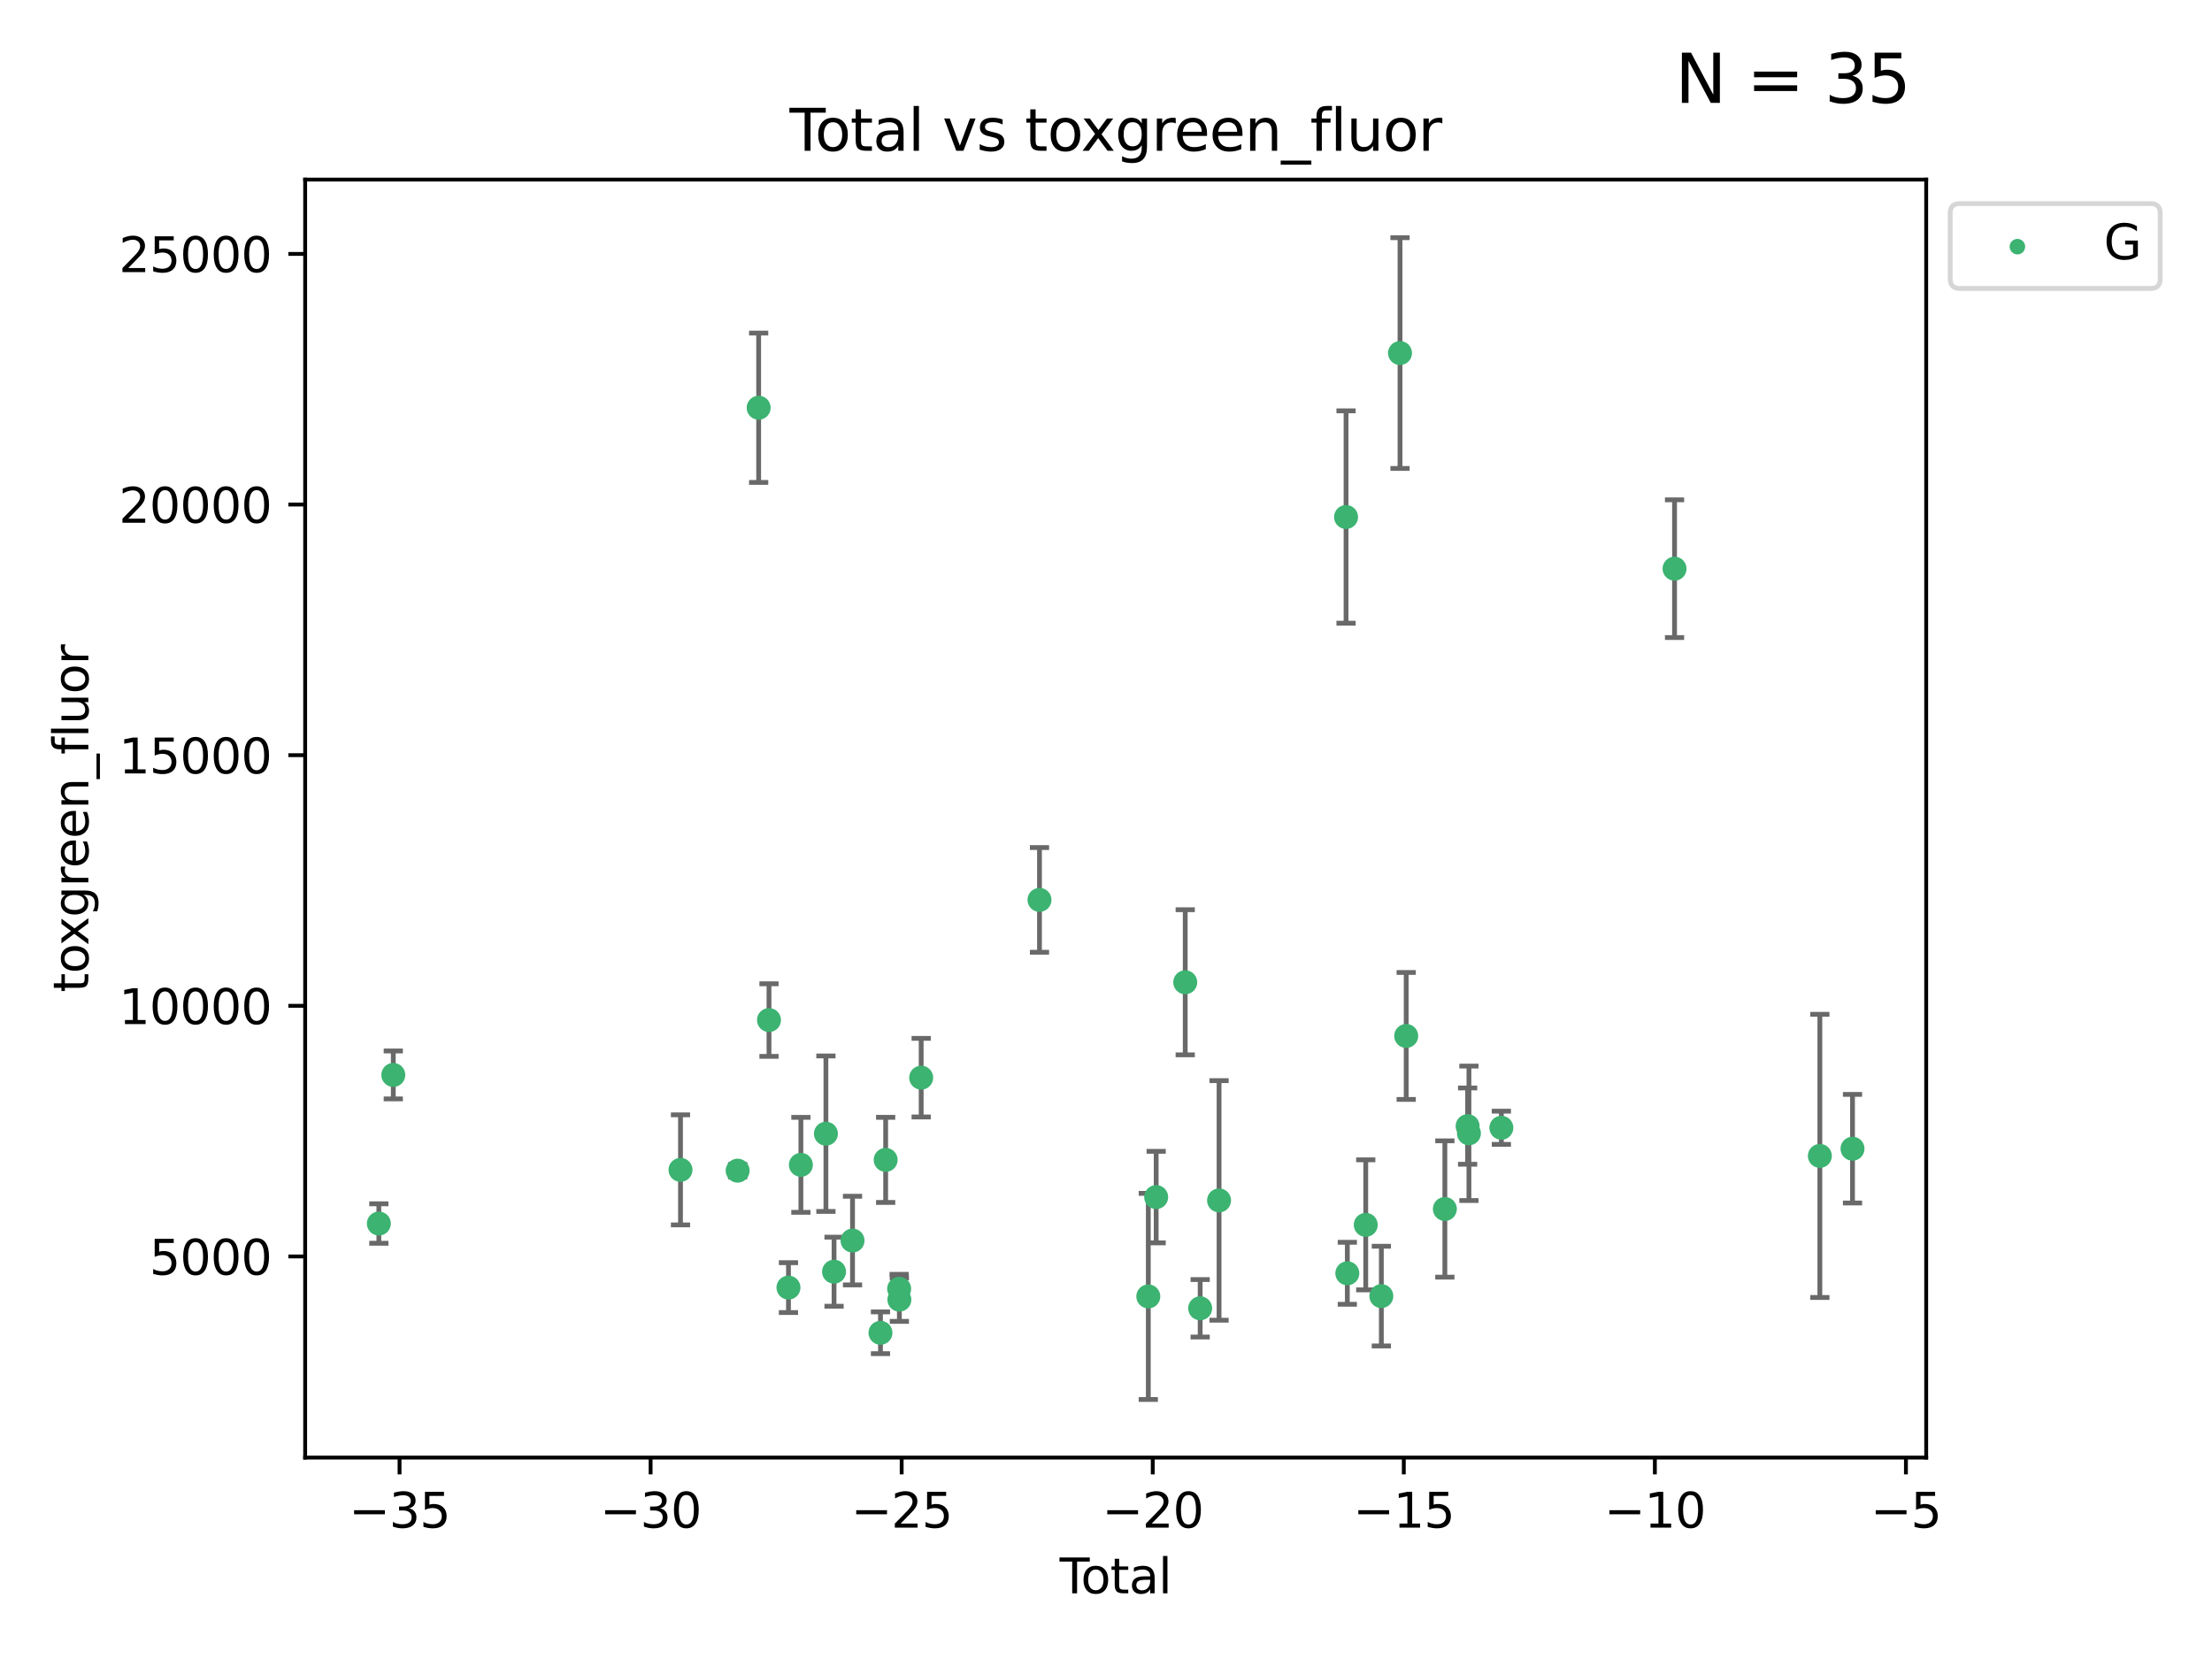 <?xml version="1.0" encoding="utf-8" standalone="no"?>
<!DOCTYPE svg PUBLIC "-//W3C//DTD SVG 1.1//EN"
  "http://www.w3.org/Graphics/SVG/1.1/DTD/svg11.dtd">
<svg xmlns:xlink="http://www.w3.org/1999/xlink" width="460.8pt" height="345.6pt" viewBox="0 0 460.8 345.6" xmlns="http://www.w3.org/2000/svg" version="1.1">
 <defs>
  <style type="text/css">*{stroke-linejoin: round; stroke-linecap: butt}</style>
 </defs>
 <g id="figure_1">
  <g id="patch_1">
   <path d="M 0 345.6 
L 460.8 345.6 
L 460.8 0 
L 0 0 
z
" style="fill: #ffffff"/>
  </g>
  <g id="axes_1">
   <g id="patch_2">
    <path d="M 63.571 303.64 
L 401.26 303.64 
L 401.26 37.411 
L 63.571 37.411 
z
" style="fill: #ffffff"/>
   </g>
   <g id="PathCollection_1">
    <defs>
     <path id="ma14d457924" d="M 0 1.118 
C 0.297 1.118 0.581 1 0.791 0.791 
C 1 0.581 1.118 0.297 1.118 0 
C 1.118 -0.297 1 -0.581 0.791 -0.791 
C 0.581 -1 0.297 -1.118 0 -1.118 
C -0.297 -1.118 -0.581 -1 -0.791 -0.791 
C -1 -0.581 -1.118 -0.297 -1.118 0 
C -1.118 0.297 -1 0.581 -0.791 0.791 
C -0.581 1 -0.297 1.118 0 1.118 
z
" style="stroke: #3cb371"/>
    </defs>
    <g clip-path="url(#pfedffa622a)">
     <use xlink:href="#ma14d457924" x="78.921" y="254.885" style="fill: #3cb371; stroke: #3cb371"/>
     <use xlink:href="#ma14d457924" x="81.93" y="223.929" style="fill: #3cb371; stroke: #3cb371"/>
     <use xlink:href="#ma14d457924" x="141.76" y="243.702" style="fill: #3cb371; stroke: #3cb371"/>
     <use xlink:href="#ma14d457924" x="153.665" y="243.871" style="fill: #3cb371; stroke: #3cb371"/>
     <use xlink:href="#ma14d457924" x="158.042" y="84.942" style="fill: #3cb371; stroke: #3cb371"/>
     <use xlink:href="#ma14d457924" x="160.196" y="212.498" style="fill: #3cb371; stroke: #3cb371"/>
     <use xlink:href="#ma14d457924" x="164.252" y="268.231" style="fill: #3cb371; stroke: #3cb371"/>
     <use xlink:href="#ma14d457924" x="166.84" y="242.658" style="fill: #3cb371; stroke: #3cb371"/>
     <use xlink:href="#ma14d457924" x="172.053" y="236.169" style="fill: #3cb371; stroke: #3cb371"/>
     <use xlink:href="#ma14d457924" x="173.747" y="264.917" style="fill: #3cb371; stroke: #3cb371"/>
     <use xlink:href="#ma14d457924" x="177.596" y="258.435" style="fill: #3cb371; stroke: #3cb371"/>
     <use xlink:href="#ma14d457924" x="183.419" y="277.644" style="fill: #3cb371; stroke: #3cb371"/>
     <use xlink:href="#ma14d457924" x="184.499" y="241.626" style="fill: #3cb371; stroke: #3cb371"/>
     <use xlink:href="#ma14d457924" x="187.311" y="268.48" style="fill: #3cb371; stroke: #3cb371"/>
     <use xlink:href="#ma14d457924" x="187.355" y="270.741" style="fill: #3cb371; stroke: #3cb371"/>
     <use xlink:href="#ma14d457924" x="191.898" y="224.498" style="fill: #3cb371; stroke: #3cb371"/>
     <use xlink:href="#ma14d457924" x="216.545" y="187.463" style="fill: #3cb371; stroke: #3cb371"/>
     <use xlink:href="#ma14d457924" x="239.213" y="270.069" style="fill: #3cb371; stroke: #3cb371"/>
     <use xlink:href="#ma14d457924" x="240.851" y="249.377" style="fill: #3cb371; stroke: #3cb371"/>
     <use xlink:href="#ma14d457924" x="246.904" y="204.627" style="fill: #3cb371; stroke: #3cb371"/>
     <use xlink:href="#ma14d457924" x="250.017" y="272.543" style="fill: #3cb371; stroke: #3cb371"/>
     <use xlink:href="#ma14d457924" x="253.952" y="250.068" style="fill: #3cb371; stroke: #3cb371"/>
     <use xlink:href="#ma14d457924" x="280.407" y="107.704" style="fill: #3cb371; stroke: #3cb371"/>
     <use xlink:href="#ma14d457924" x="280.673" y="265.249" style="fill: #3cb371; stroke: #3cb371"/>
     <use xlink:href="#ma14d457924" x="284.511" y="255.16" style="fill: #3cb371; stroke: #3cb371"/>
     <use xlink:href="#ma14d457924" x="287.76" y="270.001" style="fill: #3cb371; stroke: #3cb371"/>
     <use xlink:href="#ma14d457924" x="291.648" y="73.547" style="fill: #3cb371; stroke: #3cb371"/>
     <use xlink:href="#ma14d457924" x="292.937" y="215.81" style="fill: #3cb371; stroke: #3cb371"/>
     <use xlink:href="#ma14d457924" x="300.991" y="251.853" style="fill: #3cb371; stroke: #3cb371"/>
     <use xlink:href="#ma14d457924" x="305.733" y="234.591" style="fill: #3cb371; stroke: #3cb371"/>
     <use xlink:href="#ma14d457924" x="306.006" y="236.09" style="fill: #3cb371; stroke: #3cb371"/>
     <use xlink:href="#ma14d457924" x="312.761" y="234.936" style="fill: #3cb371; stroke: #3cb371"/>
     <use xlink:href="#ma14d457924" x="348.839" y="118.468" style="fill: #3cb371; stroke: #3cb371"/>
     <use xlink:href="#ma14d457924" x="379.109" y="240.794" style="fill: #3cb371; stroke: #3cb371"/>
     <use xlink:href="#ma14d457924" x="385.911" y="239.297" style="fill: #3cb371; stroke: #3cb371"/>
    </g>
   </g>
   <g id="matplotlib.axis_1">
    <g id="xtick_1">
     <g id="line2d_1">
      <defs>
       <path id="ma625cfe894" d="M 0 0 
L 0 3.5 
" style="stroke: #000000; stroke-width: 0.8"/>
      </defs>
      <g>
       <use xlink:href="#ma625cfe894" x="83.232" y="303.64" style="stroke: #000000; stroke-width: 0.8"/>
      </g>
     </g>
     <g id="text_1">
      <!-- −35 -->
      <g transform="translate(72.68 318.238)scale(0.1 -0.1)">
       <defs>
        <path id="DejaVuSans-2212" d="M 678 2272 
L 4684 2272 
L 4684 1741 
L 678 1741 
L 678 2272 
z
" transform="scale(0.016)"/>
        <path id="DejaVuSans-33" d="M 2597 2516 
Q 3050 2419 3304 2112 
Q 3559 1806 3559 1356 
Q 3559 666 3084 287 
Q 2609 -91 1734 -91 
Q 1441 -91 1130 -33 
Q 819 25 488 141 
L 488 750 
Q 750 597 1062 519 
Q 1375 441 1716 441 
Q 2309 441 2620 675 
Q 2931 909 2931 1356 
Q 2931 1769 2642 2001 
Q 2353 2234 1838 2234 
L 1294 2234 
L 1294 2753 
L 1863 2753 
Q 2328 2753 2575 2939 
Q 2822 3125 2822 3475 
Q 2822 3834 2567 4026 
Q 2313 4219 1838 4219 
Q 1578 4219 1281 4162 
Q 984 4106 628 3988 
L 628 4550 
Q 988 4650 1302 4700 
Q 1616 4750 1894 4750 
Q 2613 4750 3031 4423 
Q 3450 4097 3450 3541 
Q 3450 3153 3228 2886 
Q 3006 2619 2597 2516 
z
" transform="scale(0.016)"/>
        <path id="DejaVuSans-35" d="M 691 4666 
L 3169 4666 
L 3169 4134 
L 1269 4134 
L 1269 2991 
Q 1406 3038 1543 3061 
Q 1681 3084 1819 3084 
Q 2600 3084 3056 2656 
Q 3513 2228 3513 1497 
Q 3513 744 3044 326 
Q 2575 -91 1722 -91 
Q 1428 -91 1123 -41 
Q 819 9 494 109 
L 494 744 
Q 775 591 1075 516 
Q 1375 441 1709 441 
Q 2250 441 2565 725 
Q 2881 1009 2881 1497 
Q 2881 1984 2565 2268 
Q 2250 2553 1709 2553 
Q 1456 2553 1204 2497 
Q 953 2441 691 2322 
L 691 4666 
z
" transform="scale(0.016)"/>
       </defs>
       <use xlink:href="#DejaVuSans-2212"/>
       <use xlink:href="#DejaVuSans-33" x="83.789"/>
       <use xlink:href="#DejaVuSans-35" x="147.412"/>
      </g>
     </g>
    </g>
    <g id="xtick_2">
     <g id="line2d_2">
      <g>
       <use xlink:href="#ma625cfe894" x="135.534" y="303.64" style="stroke: #000000; stroke-width: 0.8"/>
      </g>
     </g>
     <g id="text_2">
      <!-- −30 -->
      <g transform="translate(124.981 318.238)scale(0.1 -0.1)">
       <defs>
        <path id="DejaVuSans-30" d="M 2034 4250 
Q 1547 4250 1301 3770 
Q 1056 3291 1056 2328 
Q 1056 1369 1301 889 
Q 1547 409 2034 409 
Q 2525 409 2770 889 
Q 3016 1369 3016 2328 
Q 3016 3291 2770 3770 
Q 2525 4250 2034 4250 
z
M 2034 4750 
Q 2819 4750 3233 4129 
Q 3647 3509 3647 2328 
Q 3647 1150 3233 529 
Q 2819 -91 2034 -91 
Q 1250 -91 836 529 
Q 422 1150 422 2328 
Q 422 3509 836 4129 
Q 1250 4750 2034 4750 
z
" transform="scale(0.016)"/>
       </defs>
       <use xlink:href="#DejaVuSans-2212"/>
       <use xlink:href="#DejaVuSans-33" x="83.789"/>
       <use xlink:href="#DejaVuSans-30" x="147.412"/>
      </g>
     </g>
    </g>
    <g id="xtick_3">
     <g id="line2d_3">
      <g>
       <use xlink:href="#ma625cfe894" x="187.835" y="303.64" style="stroke: #000000; stroke-width: 0.8"/>
      </g>
     </g>
     <g id="text_3">
      <!-- −25 -->
      <g transform="translate(177.283 318.238)scale(0.1 -0.1)">
       <defs>
        <path id="DejaVuSans-32" d="M 1228 531 
L 3431 531 
L 3431 0 
L 469 0 
L 469 531 
Q 828 903 1448 1529 
Q 2069 2156 2228 2338 
Q 2531 2678 2651 2914 
Q 2772 3150 2772 3378 
Q 2772 3750 2511 3984 
Q 2250 4219 1831 4219 
Q 1534 4219 1204 4116 
Q 875 4013 500 3803 
L 500 4441 
Q 881 4594 1212 4672 
Q 1544 4750 1819 4750 
Q 2544 4750 2975 4387 
Q 3406 4025 3406 3419 
Q 3406 3131 3298 2873 
Q 3191 2616 2906 2266 
Q 2828 2175 2409 1742 
Q 1991 1309 1228 531 
z
" transform="scale(0.016)"/>
       </defs>
       <use xlink:href="#DejaVuSans-2212"/>
       <use xlink:href="#DejaVuSans-32" x="83.789"/>
       <use xlink:href="#DejaVuSans-35" x="147.412"/>
      </g>
     </g>
    </g>
    <g id="xtick_4">
     <g id="line2d_4">
      <g>
       <use xlink:href="#ma625cfe894" x="240.136" y="303.64" style="stroke: #000000; stroke-width: 0.8"/>
      </g>
     </g>
     <g id="text_4">
      <!-- −20 -->
      <g transform="translate(229.584 318.238)scale(0.1 -0.1)">
       <use xlink:href="#DejaVuSans-2212"/>
       <use xlink:href="#DejaVuSans-32" x="83.789"/>
       <use xlink:href="#DejaVuSans-30" x="147.412"/>
      </g>
     </g>
    </g>
    <g id="xtick_5">
     <g id="line2d_5">
      <g>
       <use xlink:href="#ma625cfe894" x="292.437" y="303.64" style="stroke: #000000; stroke-width: 0.8"/>
      </g>
     </g>
     <g id="text_5">
      <!-- −15 -->
      <g transform="translate(281.885 318.238)scale(0.1 -0.1)">
       <defs>
        <path id="DejaVuSans-31" d="M 794 531 
L 1825 531 
L 1825 4091 
L 703 3866 
L 703 4441 
L 1819 4666 
L 2450 4666 
L 2450 531 
L 3481 531 
L 3481 0 
L 794 0 
L 794 531 
z
" transform="scale(0.016)"/>
       </defs>
       <use xlink:href="#DejaVuSans-2212"/>
       <use xlink:href="#DejaVuSans-31" x="83.789"/>
       <use xlink:href="#DejaVuSans-35" x="147.412"/>
      </g>
     </g>
    </g>
    <g id="xtick_6">
     <g id="line2d_6">
      <g>
       <use xlink:href="#ma625cfe894" x="344.739" y="303.64" style="stroke: #000000; stroke-width: 0.8"/>
      </g>
     </g>
     <g id="text_6">
      <!-- −10 -->
      <g transform="translate(334.186 318.238)scale(0.1 -0.1)">
       <use xlink:href="#DejaVuSans-2212"/>
       <use xlink:href="#DejaVuSans-31" x="83.789"/>
       <use xlink:href="#DejaVuSans-30" x="147.412"/>
      </g>
     </g>
    </g>
    <g id="xtick_7">
     <g id="line2d_7">
      <g>
       <use xlink:href="#ma625cfe894" x="397.04" y="303.64" style="stroke: #000000; stroke-width: 0.8"/>
      </g>
     </g>
     <g id="text_7">
      <!-- −5 -->
      <g transform="translate(389.669 318.238)scale(0.1 -0.1)">
       <use xlink:href="#DejaVuSans-2212"/>
       <use xlink:href="#DejaVuSans-35" x="83.789"/>
      </g>
     </g>
    </g>
    <g id="text_8">
     <!-- Total -->
     <g transform="translate(220.739 331.917)scale(0.1 -0.1)">
      <defs>
       <path id="DejaVuSans-54" d="M -19 4666 
L 3928 4666 
L 3928 4134 
L 2272 4134 
L 2272 0 
L 1638 0 
L 1638 4134 
L -19 4134 
L -19 4666 
z
" transform="scale(0.016)"/>
       <path id="DejaVuSans-6f" d="M 1959 3097 
Q 1497 3097 1228 2736 
Q 959 2375 959 1747 
Q 959 1119 1226 758 
Q 1494 397 1959 397 
Q 2419 397 2687 759 
Q 2956 1122 2956 1747 
Q 2956 2369 2687 2733 
Q 2419 3097 1959 3097 
z
M 1959 3584 
Q 2709 3584 3137 3096 
Q 3566 2609 3566 1747 
Q 3566 888 3137 398 
Q 2709 -91 1959 -91 
Q 1206 -91 779 398 
Q 353 888 353 1747 
Q 353 2609 779 3096 
Q 1206 3584 1959 3584 
z
" transform="scale(0.016)"/>
       <path id="DejaVuSans-74" d="M 1172 4494 
L 1172 3500 
L 2356 3500 
L 2356 3053 
L 1172 3053 
L 1172 1153 
Q 1172 725 1289 603 
Q 1406 481 1766 481 
L 2356 481 
L 2356 0 
L 1766 0 
Q 1100 0 847 248 
Q 594 497 594 1153 
L 594 3053 
L 172 3053 
L 172 3500 
L 594 3500 
L 594 4494 
L 1172 4494 
z
" transform="scale(0.016)"/>
       <path id="DejaVuSans-61" d="M 2194 1759 
Q 1497 1759 1228 1600 
Q 959 1441 959 1056 
Q 959 750 1161 570 
Q 1363 391 1709 391 
Q 2188 391 2477 730 
Q 2766 1069 2766 1631 
L 2766 1759 
L 2194 1759 
z
M 3341 1997 
L 3341 0 
L 2766 0 
L 2766 531 
Q 2569 213 2275 61 
Q 1981 -91 1556 -91 
Q 1019 -91 701 211 
Q 384 513 384 1019 
Q 384 1609 779 1909 
Q 1175 2209 1959 2209 
L 2766 2209 
L 2766 2266 
Q 2766 2663 2505 2880 
Q 2244 3097 1772 3097 
Q 1472 3097 1187 3025 
Q 903 2953 641 2809 
L 641 3341 
Q 956 3463 1253 3523 
Q 1550 3584 1831 3584 
Q 2591 3584 2966 3190 
Q 3341 2797 3341 1997 
z
" transform="scale(0.016)"/>
       <path id="DejaVuSans-6c" d="M 603 4863 
L 1178 4863 
L 1178 0 
L 603 0 
L 603 4863 
z
" transform="scale(0.016)"/>
      </defs>
      <use xlink:href="#DejaVuSans-54"/>
      <use xlink:href="#DejaVuSans-6f" x="44.084"/>
      <use xlink:href="#DejaVuSans-74" x="105.266"/>
      <use xlink:href="#DejaVuSans-61" x="144.475"/>
      <use xlink:href="#DejaVuSans-6c" x="205.754"/>
     </g>
    </g>
   </g>
   <g id="matplotlib.axis_2">
    <g id="ytick_1">
     <g id="line2d_8">
      <defs>
       <path id="md9ac4bf773" d="M 0 0 
L -3.5 0 
" style="stroke: #000000; stroke-width: 0.8"/>
      </defs>
      <g>
       <use xlink:href="#md9ac4bf773" x="63.571" y="261.744" style="stroke: #000000; stroke-width: 0.8"/>
      </g>
     </g>
     <g id="text_9">
      <!-- 5000 -->
      <g transform="translate(31.121 265.543)scale(0.1 -0.1)">
       <use xlink:href="#DejaVuSans-35"/>
       <use xlink:href="#DejaVuSans-30" x="63.623"/>
       <use xlink:href="#DejaVuSans-30" x="127.246"/>
       <use xlink:href="#DejaVuSans-30" x="190.869"/>
      </g>
     </g>
    </g>
    <g id="ytick_2">
     <g id="line2d_9">
      <g>
       <use xlink:href="#md9ac4bf773" x="63.571" y="209.53" style="stroke: #000000; stroke-width: 0.8"/>
      </g>
     </g>
     <g id="text_10">
      <!-- 10000 -->
      <g transform="translate(24.759 213.329)scale(0.1 -0.1)">
       <use xlink:href="#DejaVuSans-31"/>
       <use xlink:href="#DejaVuSans-30" x="63.623"/>
       <use xlink:href="#DejaVuSans-30" x="127.246"/>
       <use xlink:href="#DejaVuSans-30" x="190.869"/>
       <use xlink:href="#DejaVuSans-30" x="254.492"/>
      </g>
     </g>
    </g>
    <g id="ytick_3">
     <g id="line2d_10">
      <g>
       <use xlink:href="#md9ac4bf773" x="63.571" y="157.317" style="stroke: #000000; stroke-width: 0.8"/>
      </g>
     </g>
     <g id="text_11">
      <!-- 15000 -->
      <g transform="translate(24.759 161.116)scale(0.1 -0.1)">
       <use xlink:href="#DejaVuSans-31"/>
       <use xlink:href="#DejaVuSans-35" x="63.623"/>
       <use xlink:href="#DejaVuSans-30" x="127.246"/>
       <use xlink:href="#DejaVuSans-30" x="190.869"/>
       <use xlink:href="#DejaVuSans-30" x="254.492"/>
      </g>
     </g>
    </g>
    <g id="ytick_4">
     <g id="line2d_11">
      <g>
       <use xlink:href="#md9ac4bf773" x="63.571" y="105.103" style="stroke: #000000; stroke-width: 0.8"/>
      </g>
     </g>
     <g id="text_12">
      <!-- 20000 -->
      <g transform="translate(24.759 108.902)scale(0.1 -0.1)">
       <use xlink:href="#DejaVuSans-32"/>
       <use xlink:href="#DejaVuSans-30" x="63.623"/>
       <use xlink:href="#DejaVuSans-30" x="127.246"/>
       <use xlink:href="#DejaVuSans-30" x="190.869"/>
       <use xlink:href="#DejaVuSans-30" x="254.492"/>
      </g>
     </g>
    </g>
    <g id="ytick_5">
     <g id="line2d_12">
      <g>
       <use xlink:href="#md9ac4bf773" x="63.571" y="52.89" style="stroke: #000000; stroke-width: 0.8"/>
      </g>
     </g>
     <g id="text_13">
      <!-- 25000 -->
      <g transform="translate(24.759 56.689)scale(0.1 -0.1)">
       <use xlink:href="#DejaVuSans-32"/>
       <use xlink:href="#DejaVuSans-35" x="63.623"/>
       <use xlink:href="#DejaVuSans-30" x="127.246"/>
       <use xlink:href="#DejaVuSans-30" x="190.869"/>
       <use xlink:href="#DejaVuSans-30" x="254.492"/>
      </g>
     </g>
    </g>
    <g id="text_14">
     <!-- toxgreen_fluor -->
     <g transform="translate(18.401 206.72)rotate(-90)scale(0.1 -0.1)">
      <defs>
       <path id="DejaVuSans-78" d="M 3513 3500 
L 2247 1797 
L 3578 0 
L 2900 0 
L 1881 1375 
L 863 0 
L 184 0 
L 1544 1831 
L 300 3500 
L 978 3500 
L 1906 2253 
L 2834 3500 
L 3513 3500 
z
" transform="scale(0.016)"/>
       <path id="DejaVuSans-67" d="M 2906 1791 
Q 2906 2416 2648 2759 
Q 2391 3103 1925 3103 
Q 1463 3103 1205 2759 
Q 947 2416 947 1791 
Q 947 1169 1205 825 
Q 1463 481 1925 481 
Q 2391 481 2648 825 
Q 2906 1169 2906 1791 
z
M 3481 434 
Q 3481 -459 3084 -895 
Q 2688 -1331 1869 -1331 
Q 1566 -1331 1297 -1286 
Q 1028 -1241 775 -1147 
L 775 -588 
Q 1028 -725 1275 -790 
Q 1522 -856 1778 -856 
Q 2344 -856 2625 -561 
Q 2906 -266 2906 331 
L 2906 616 
Q 2728 306 2450 153 
Q 2172 0 1784 0 
Q 1141 0 747 490 
Q 353 981 353 1791 
Q 353 2603 747 3093 
Q 1141 3584 1784 3584 
Q 2172 3584 2450 3431 
Q 2728 3278 2906 2969 
L 2906 3500 
L 3481 3500 
L 3481 434 
z
" transform="scale(0.016)"/>
       <path id="DejaVuSans-72" d="M 2631 2963 
Q 2534 3019 2420 3045 
Q 2306 3072 2169 3072 
Q 1681 3072 1420 2755 
Q 1159 2438 1159 1844 
L 1159 0 
L 581 0 
L 581 3500 
L 1159 3500 
L 1159 2956 
Q 1341 3275 1631 3429 
Q 1922 3584 2338 3584 
Q 2397 3584 2469 3576 
Q 2541 3569 2628 3553 
L 2631 2963 
z
" transform="scale(0.016)"/>
       <path id="DejaVuSans-65" d="M 3597 1894 
L 3597 1613 
L 953 1613 
Q 991 1019 1311 708 
Q 1631 397 2203 397 
Q 2534 397 2845 478 
Q 3156 559 3463 722 
L 3463 178 
Q 3153 47 2828 -22 
Q 2503 -91 2169 -91 
Q 1331 -91 842 396 
Q 353 884 353 1716 
Q 353 2575 817 3079 
Q 1281 3584 2069 3584 
Q 2775 3584 3186 3129 
Q 3597 2675 3597 1894 
z
M 3022 2063 
Q 3016 2534 2758 2815 
Q 2500 3097 2075 3097 
Q 1594 3097 1305 2825 
Q 1016 2553 972 2059 
L 3022 2063 
z
" transform="scale(0.016)"/>
       <path id="DejaVuSans-6e" d="M 3513 2113 
L 3513 0 
L 2938 0 
L 2938 2094 
Q 2938 2591 2744 2837 
Q 2550 3084 2163 3084 
Q 1697 3084 1428 2787 
Q 1159 2491 1159 1978 
L 1159 0 
L 581 0 
L 581 3500 
L 1159 3500 
L 1159 2956 
Q 1366 3272 1645 3428 
Q 1925 3584 2291 3584 
Q 2894 3584 3203 3211 
Q 3513 2838 3513 2113 
z
" transform="scale(0.016)"/>
       <path id="DejaVuSans-5f" d="M 3263 -1063 
L 3263 -1509 
L -63 -1509 
L -63 -1063 
L 3263 -1063 
z
" transform="scale(0.016)"/>
       <path id="DejaVuSans-66" d="M 2375 4863 
L 2375 4384 
L 1825 4384 
Q 1516 4384 1395 4259 
Q 1275 4134 1275 3809 
L 1275 3500 
L 2222 3500 
L 2222 3053 
L 1275 3053 
L 1275 0 
L 697 0 
L 697 3053 
L 147 3053 
L 147 3500 
L 697 3500 
L 697 3744 
Q 697 4328 969 4595 
Q 1241 4863 1831 4863 
L 2375 4863 
z
" transform="scale(0.016)"/>
       <path id="DejaVuSans-75" d="M 544 1381 
L 544 3500 
L 1119 3500 
L 1119 1403 
Q 1119 906 1312 657 
Q 1506 409 1894 409 
Q 2359 409 2629 706 
Q 2900 1003 2900 1516 
L 2900 3500 
L 3475 3500 
L 3475 0 
L 2900 0 
L 2900 538 
Q 2691 219 2414 64 
Q 2138 -91 1772 -91 
Q 1169 -91 856 284 
Q 544 659 544 1381 
z
M 1991 3584 
L 1991 3584 
z
" transform="scale(0.016)"/>
      </defs>
      <use xlink:href="#DejaVuSans-74"/>
      <use xlink:href="#DejaVuSans-6f" x="39.209"/>
      <use xlink:href="#DejaVuSans-78" x="97.266"/>
      <use xlink:href="#DejaVuSans-67" x="156.445"/>
      <use xlink:href="#DejaVuSans-72" x="219.922"/>
      <use xlink:href="#DejaVuSans-65" x="258.785"/>
      <use xlink:href="#DejaVuSans-65" x="320.309"/>
      <use xlink:href="#DejaVuSans-6e" x="381.832"/>
      <use xlink:href="#DejaVuSans-5f" x="445.211"/>
      <use xlink:href="#DejaVuSans-66" x="495.211"/>
      <use xlink:href="#DejaVuSans-6c" x="530.416"/>
      <use xlink:href="#DejaVuSans-75" x="558.199"/>
      <use xlink:href="#DejaVuSans-6f" x="621.578"/>
      <use xlink:href="#DejaVuSans-72" x="682.76"/>
     </g>
    </g>
   </g>
   <g id="LineCollection_1">
    <path d="M 78.921 258.995 
L 78.921 250.775 
" clip-path="url(#pfedffa622a)" style="fill: none; stroke: #696969"/>
    <path d="M 81.93 228.921 
L 81.93 218.936 
" clip-path="url(#pfedffa622a)" style="fill: none; stroke: #696969"/>
    <path d="M 141.76 255.17 
L 141.76 232.234 
" clip-path="url(#pfedffa622a)" style="fill: none; stroke: #696969"/>
    <path d="M 153.665 245.17 
L 153.665 242.572 
" clip-path="url(#pfedffa622a)" style="fill: none; stroke: #696969"/>
    <path d="M 158.042 100.499 
L 158.042 69.384 
" clip-path="url(#pfedffa622a)" style="fill: none; stroke: #696969"/>
    <path d="M 160.196 220.056 
L 160.196 204.941 
" clip-path="url(#pfedffa622a)" style="fill: none; stroke: #696969"/>
    <path d="M 164.252 273.425 
L 164.252 263.038 
" clip-path="url(#pfedffa622a)" style="fill: none; stroke: #696969"/>
    <path d="M 166.84 252.548 
L 166.84 232.767 
" clip-path="url(#pfedffa622a)" style="fill: none; stroke: #696969"/>
    <path d="M 172.053 252.363 
L 172.053 219.976 
" clip-path="url(#pfedffa622a)" style="fill: none; stroke: #696969"/>
    <path d="M 173.747 272.114 
L 173.747 257.72 
" clip-path="url(#pfedffa622a)" style="fill: none; stroke: #696969"/>
    <path d="M 177.596 267.669 
L 177.596 249.201 
" clip-path="url(#pfedffa622a)" style="fill: none; stroke: #696969"/>
    <path d="M 183.419 281.995 
L 183.419 273.292 
" clip-path="url(#pfedffa622a)" style="fill: none; stroke: #696969"/>
    <path d="M 184.499 250.492 
L 184.499 232.759 
" clip-path="url(#pfedffa622a)" style="fill: none; stroke: #696969"/>
    <path d="M 187.311 271.493 
L 187.311 265.466 
" clip-path="url(#pfedffa622a)" style="fill: none; stroke: #696969"/>
    <path d="M 187.355 275.264 
L 187.355 266.218 
" clip-path="url(#pfedffa622a)" style="fill: none; stroke: #696969"/>
    <path d="M 191.898 232.686 
L 191.898 216.31 
" clip-path="url(#pfedffa622a)" style="fill: none; stroke: #696969"/>
    <path d="M 216.545 198.368 
L 216.545 176.557 
" clip-path="url(#pfedffa622a)" style="fill: none; stroke: #696969"/>
    <path d="M 239.213 291.539 
L 239.213 248.599 
" clip-path="url(#pfedffa622a)" style="fill: none; stroke: #696969"/>
    <path d="M 240.851 258.91 
L 240.851 239.843 
" clip-path="url(#pfedffa622a)" style="fill: none; stroke: #696969"/>
    <path d="M 246.904 219.744 
L 246.904 189.509 
" clip-path="url(#pfedffa622a)" style="fill: none; stroke: #696969"/>
    <path d="M 250.017 278.528 
L 250.017 266.558 
" clip-path="url(#pfedffa622a)" style="fill: none; stroke: #696969"/>
    <path d="M 253.952 275.021 
L 253.952 225.115 
" clip-path="url(#pfedffa622a)" style="fill: none; stroke: #696969"/>
    <path d="M 280.407 129.823 
L 280.407 85.585 
" clip-path="url(#pfedffa622a)" style="fill: none; stroke: #696969"/>
    <path d="M 280.673 271.705 
L 280.673 258.792 
" clip-path="url(#pfedffa622a)" style="fill: none; stroke: #696969"/>
    <path d="M 284.511 268.703 
L 284.511 241.616 
" clip-path="url(#pfedffa622a)" style="fill: none; stroke: #696969"/>
    <path d="M 287.76 280.387 
L 287.76 259.615 
" clip-path="url(#pfedffa622a)" style="fill: none; stroke: #696969"/>
    <path d="M 291.648 97.582 
L 291.648 49.513 
" clip-path="url(#pfedffa622a)" style="fill: none; stroke: #696969"/>
    <path d="M 292.937 229.033 
L 292.937 202.586 
" clip-path="url(#pfedffa622a)" style="fill: none; stroke: #696969"/>
    <path d="M 300.991 266.052 
L 300.991 237.653 
" clip-path="url(#pfedffa622a)" style="fill: none; stroke: #696969"/>
    <path d="M 305.733 242.536 
L 305.733 226.646 
" clip-path="url(#pfedffa622a)" style="fill: none; stroke: #696969"/>
    <path d="M 306.006 250.089 
L 306.006 222.091 
" clip-path="url(#pfedffa622a)" style="fill: none; stroke: #696969"/>
    <path d="M 312.761 238.395 
L 312.761 231.478 
" clip-path="url(#pfedffa622a)" style="fill: none; stroke: #696969"/>
    <path d="M 348.839 132.812 
L 348.839 104.123 
" clip-path="url(#pfedffa622a)" style="fill: none; stroke: #696969"/>
    <path d="M 379.109 270.285 
L 379.109 211.302 
" clip-path="url(#pfedffa622a)" style="fill: none; stroke: #696969"/>
    <path d="M 385.911 250.605 
L 385.911 227.988 
" clip-path="url(#pfedffa622a)" style="fill: none; stroke: #696969"/>
   </g>
   <g id="line2d_13">
    <defs>
     <path id="m27a01b10b7" d="M 2 0 
L -2 -0 
" style="stroke: #696969"/>
    </defs>
    <g clip-path="url(#pfedffa622a)">
     <use xlink:href="#m27a01b10b7" x="78.921" y="258.995" style="fill: #696969; stroke: #696969"/>
     <use xlink:href="#m27a01b10b7" x="81.93" y="228.921" style="fill: #696969; stroke: #696969"/>
     <use xlink:href="#m27a01b10b7" x="141.76" y="255.17" style="fill: #696969; stroke: #696969"/>
     <use xlink:href="#m27a01b10b7" x="153.665" y="245.17" style="fill: #696969; stroke: #696969"/>
     <use xlink:href="#m27a01b10b7" x="158.042" y="100.499" style="fill: #696969; stroke: #696969"/>
     <use xlink:href="#m27a01b10b7" x="160.196" y="220.056" style="fill: #696969; stroke: #696969"/>
     <use xlink:href="#m27a01b10b7" x="164.252" y="273.425" style="fill: #696969; stroke: #696969"/>
     <use xlink:href="#m27a01b10b7" x="166.84" y="252.548" style="fill: #696969; stroke: #696969"/>
     <use xlink:href="#m27a01b10b7" x="172.053" y="252.363" style="fill: #696969; stroke: #696969"/>
     <use xlink:href="#m27a01b10b7" x="173.747" y="272.114" style="fill: #696969; stroke: #696969"/>
     <use xlink:href="#m27a01b10b7" x="177.596" y="267.669" style="fill: #696969; stroke: #696969"/>
     <use xlink:href="#m27a01b10b7" x="183.419" y="281.995" style="fill: #696969; stroke: #696969"/>
     <use xlink:href="#m27a01b10b7" x="184.499" y="250.492" style="fill: #696969; stroke: #696969"/>
     <use xlink:href="#m27a01b10b7" x="187.311" y="271.493" style="fill: #696969; stroke: #696969"/>
     <use xlink:href="#m27a01b10b7" x="187.355" y="275.264" style="fill: #696969; stroke: #696969"/>
     <use xlink:href="#m27a01b10b7" x="191.898" y="232.686" style="fill: #696969; stroke: #696969"/>
     <use xlink:href="#m27a01b10b7" x="216.545" y="198.368" style="fill: #696969; stroke: #696969"/>
     <use xlink:href="#m27a01b10b7" x="239.213" y="291.539" style="fill: #696969; stroke: #696969"/>
     <use xlink:href="#m27a01b10b7" x="240.851" y="258.91" style="fill: #696969; stroke: #696969"/>
     <use xlink:href="#m27a01b10b7" x="246.904" y="219.744" style="fill: #696969; stroke: #696969"/>
     <use xlink:href="#m27a01b10b7" x="250.017" y="278.528" style="fill: #696969; stroke: #696969"/>
     <use xlink:href="#m27a01b10b7" x="253.952" y="275.021" style="fill: #696969; stroke: #696969"/>
     <use xlink:href="#m27a01b10b7" x="280.407" y="129.823" style="fill: #696969; stroke: #696969"/>
     <use xlink:href="#m27a01b10b7" x="280.673" y="271.705" style="fill: #696969; stroke: #696969"/>
     <use xlink:href="#m27a01b10b7" x="284.511" y="268.703" style="fill: #696969; stroke: #696969"/>
     <use xlink:href="#m27a01b10b7" x="287.76" y="280.387" style="fill: #696969; stroke: #696969"/>
     <use xlink:href="#m27a01b10b7" x="291.648" y="97.582" style="fill: #696969; stroke: #696969"/>
     <use xlink:href="#m27a01b10b7" x="292.937" y="229.033" style="fill: #696969; stroke: #696969"/>
     <use xlink:href="#m27a01b10b7" x="300.991" y="266.052" style="fill: #696969; stroke: #696969"/>
     <use xlink:href="#m27a01b10b7" x="305.733" y="242.536" style="fill: #696969; stroke: #696969"/>
     <use xlink:href="#m27a01b10b7" x="306.006" y="250.089" style="fill: #696969; stroke: #696969"/>
     <use xlink:href="#m27a01b10b7" x="312.761" y="238.395" style="fill: #696969; stroke: #696969"/>
     <use xlink:href="#m27a01b10b7" x="348.839" y="132.812" style="fill: #696969; stroke: #696969"/>
     <use xlink:href="#m27a01b10b7" x="379.109" y="270.285" style="fill: #696969; stroke: #696969"/>
     <use xlink:href="#m27a01b10b7" x="385.911" y="250.605" style="fill: #696969; stroke: #696969"/>
    </g>
   </g>
   <g id="line2d_14">
    <g clip-path="url(#pfedffa622a)">
     <use xlink:href="#m27a01b10b7" x="78.921" y="250.775" style="fill: #696969; stroke: #696969"/>
     <use xlink:href="#m27a01b10b7" x="81.93" y="218.936" style="fill: #696969; stroke: #696969"/>
     <use xlink:href="#m27a01b10b7" x="141.76" y="232.234" style="fill: #696969; stroke: #696969"/>
     <use xlink:href="#m27a01b10b7" x="153.665" y="242.572" style="fill: #696969; stroke: #696969"/>
     <use xlink:href="#m27a01b10b7" x="158.042" y="69.384" style="fill: #696969; stroke: #696969"/>
     <use xlink:href="#m27a01b10b7" x="160.196" y="204.941" style="fill: #696969; stroke: #696969"/>
     <use xlink:href="#m27a01b10b7" x="164.252" y="263.038" style="fill: #696969; stroke: #696969"/>
     <use xlink:href="#m27a01b10b7" x="166.84" y="232.767" style="fill: #696969; stroke: #696969"/>
     <use xlink:href="#m27a01b10b7" x="172.053" y="219.976" style="fill: #696969; stroke: #696969"/>
     <use xlink:href="#m27a01b10b7" x="173.747" y="257.72" style="fill: #696969; stroke: #696969"/>
     <use xlink:href="#m27a01b10b7" x="177.596" y="249.201" style="fill: #696969; stroke: #696969"/>
     <use xlink:href="#m27a01b10b7" x="183.419" y="273.292" style="fill: #696969; stroke: #696969"/>
     <use xlink:href="#m27a01b10b7" x="184.499" y="232.759" style="fill: #696969; stroke: #696969"/>
     <use xlink:href="#m27a01b10b7" x="187.311" y="265.466" style="fill: #696969; stroke: #696969"/>
     <use xlink:href="#m27a01b10b7" x="187.355" y="266.218" style="fill: #696969; stroke: #696969"/>
     <use xlink:href="#m27a01b10b7" x="191.898" y="216.31" style="fill: #696969; stroke: #696969"/>
     <use xlink:href="#m27a01b10b7" x="216.545" y="176.557" style="fill: #696969; stroke: #696969"/>
     <use xlink:href="#m27a01b10b7" x="239.213" y="248.599" style="fill: #696969; stroke: #696969"/>
     <use xlink:href="#m27a01b10b7" x="240.851" y="239.843" style="fill: #696969; stroke: #696969"/>
     <use xlink:href="#m27a01b10b7" x="246.904" y="189.509" style="fill: #696969; stroke: #696969"/>
     <use xlink:href="#m27a01b10b7" x="250.017" y="266.558" style="fill: #696969; stroke: #696969"/>
     <use xlink:href="#m27a01b10b7" x="253.952" y="225.115" style="fill: #696969; stroke: #696969"/>
     <use xlink:href="#m27a01b10b7" x="280.407" y="85.585" style="fill: #696969; stroke: #696969"/>
     <use xlink:href="#m27a01b10b7" x="280.673" y="258.792" style="fill: #696969; stroke: #696969"/>
     <use xlink:href="#m27a01b10b7" x="284.511" y="241.616" style="fill: #696969; stroke: #696969"/>
     <use xlink:href="#m27a01b10b7" x="287.76" y="259.615" style="fill: #696969; stroke: #696969"/>
     <use xlink:href="#m27a01b10b7" x="291.648" y="49.513" style="fill: #696969; stroke: #696969"/>
     <use xlink:href="#m27a01b10b7" x="292.937" y="202.586" style="fill: #696969; stroke: #696969"/>
     <use xlink:href="#m27a01b10b7" x="300.991" y="237.653" style="fill: #696969; stroke: #696969"/>
     <use xlink:href="#m27a01b10b7" x="305.733" y="226.646" style="fill: #696969; stroke: #696969"/>
     <use xlink:href="#m27a01b10b7" x="306.006" y="222.091" style="fill: #696969; stroke: #696969"/>
     <use xlink:href="#m27a01b10b7" x="312.761" y="231.478" style="fill: #696969; stroke: #696969"/>
     <use xlink:href="#m27a01b10b7" x="348.839" y="104.123" style="fill: #696969; stroke: #696969"/>
     <use xlink:href="#m27a01b10b7" x="379.109" y="211.302" style="fill: #696969; stroke: #696969"/>
     <use xlink:href="#m27a01b10b7" x="385.911" y="227.988" style="fill: #696969; stroke: #696969"/>
    </g>
   </g>
   <g id="line2d_15">
    <defs>
     <path id="m18d3fe483e" d="M 0 2 
C 0.53 2 1.039 1.789 1.414 1.414 
C 1.789 1.039 2 0.53 2 0 
C 2 -0.53 1.789 -1.039 1.414 -1.414 
C 1.039 -1.789 0.53 -2 0 -2 
C -0.53 -2 -1.039 -1.789 -1.414 -1.414 
C -1.789 -1.039 -2 -0.53 -2 0 
C -2 0.53 -1.789 1.039 -1.414 1.414 
C -1.039 1.789 -0.53 2 0 2 
z
" style="stroke: #3cb371"/>
    </defs>
    <g clip-path="url(#pfedffa622a)">
     <use xlink:href="#m18d3fe483e" x="78.921" y="254.885" style="fill: #3cb371; stroke: #3cb371"/>
     <use xlink:href="#m18d3fe483e" x="81.93" y="223.929" style="fill: #3cb371; stroke: #3cb371"/>
     <use xlink:href="#m18d3fe483e" x="141.76" y="243.702" style="fill: #3cb371; stroke: #3cb371"/>
     <use xlink:href="#m18d3fe483e" x="153.665" y="243.871" style="fill: #3cb371; stroke: #3cb371"/>
     <use xlink:href="#m18d3fe483e" x="158.042" y="84.942" style="fill: #3cb371; stroke: #3cb371"/>
     <use xlink:href="#m18d3fe483e" x="160.196" y="212.498" style="fill: #3cb371; stroke: #3cb371"/>
     <use xlink:href="#m18d3fe483e" x="164.252" y="268.231" style="fill: #3cb371; stroke: #3cb371"/>
     <use xlink:href="#m18d3fe483e" x="166.84" y="242.658" style="fill: #3cb371; stroke: #3cb371"/>
     <use xlink:href="#m18d3fe483e" x="172.053" y="236.169" style="fill: #3cb371; stroke: #3cb371"/>
     <use xlink:href="#m18d3fe483e" x="173.747" y="264.917" style="fill: #3cb371; stroke: #3cb371"/>
     <use xlink:href="#m18d3fe483e" x="177.596" y="258.435" style="fill: #3cb371; stroke: #3cb371"/>
     <use xlink:href="#m18d3fe483e" x="183.419" y="277.644" style="fill: #3cb371; stroke: #3cb371"/>
     <use xlink:href="#m18d3fe483e" x="184.499" y="241.626" style="fill: #3cb371; stroke: #3cb371"/>
     <use xlink:href="#m18d3fe483e" x="187.311" y="268.48" style="fill: #3cb371; stroke: #3cb371"/>
     <use xlink:href="#m18d3fe483e" x="187.355" y="270.741" style="fill: #3cb371; stroke: #3cb371"/>
     <use xlink:href="#m18d3fe483e" x="191.898" y="224.498" style="fill: #3cb371; stroke: #3cb371"/>
     <use xlink:href="#m18d3fe483e" x="216.545" y="187.463" style="fill: #3cb371; stroke: #3cb371"/>
     <use xlink:href="#m18d3fe483e" x="239.213" y="270.069" style="fill: #3cb371; stroke: #3cb371"/>
     <use xlink:href="#m18d3fe483e" x="240.851" y="249.377" style="fill: #3cb371; stroke: #3cb371"/>
     <use xlink:href="#m18d3fe483e" x="246.904" y="204.627" style="fill: #3cb371; stroke: #3cb371"/>
     <use xlink:href="#m18d3fe483e" x="250.017" y="272.543" style="fill: #3cb371; stroke: #3cb371"/>
     <use xlink:href="#m18d3fe483e" x="253.952" y="250.068" style="fill: #3cb371; stroke: #3cb371"/>
     <use xlink:href="#m18d3fe483e" x="280.407" y="107.704" style="fill: #3cb371; stroke: #3cb371"/>
     <use xlink:href="#m18d3fe483e" x="280.673" y="265.249" style="fill: #3cb371; stroke: #3cb371"/>
     <use xlink:href="#m18d3fe483e" x="284.511" y="255.16" style="fill: #3cb371; stroke: #3cb371"/>
     <use xlink:href="#m18d3fe483e" x="287.76" y="270.001" style="fill: #3cb371; stroke: #3cb371"/>
     <use xlink:href="#m18d3fe483e" x="291.648" y="73.547" style="fill: #3cb371; stroke: #3cb371"/>
     <use xlink:href="#m18d3fe483e" x="292.937" y="215.81" style="fill: #3cb371; stroke: #3cb371"/>
     <use xlink:href="#m18d3fe483e" x="300.991" y="251.853" style="fill: #3cb371; stroke: #3cb371"/>
     <use xlink:href="#m18d3fe483e" x="305.733" y="234.591" style="fill: #3cb371; stroke: #3cb371"/>
     <use xlink:href="#m18d3fe483e" x="306.006" y="236.09" style="fill: #3cb371; stroke: #3cb371"/>
     <use xlink:href="#m18d3fe483e" x="312.761" y="234.936" style="fill: #3cb371; stroke: #3cb371"/>
     <use xlink:href="#m18d3fe483e" x="348.839" y="118.468" style="fill: #3cb371; stroke: #3cb371"/>
     <use xlink:href="#m18d3fe483e" x="379.109" y="240.794" style="fill: #3cb371; stroke: #3cb371"/>
     <use xlink:href="#m18d3fe483e" x="385.911" y="239.297" style="fill: #3cb371; stroke: #3cb371"/>
    </g>
   </g>
   <g id="patch_3">
    <path d="M 63.571 303.64 
L 63.571 37.411 
" style="fill: none; stroke: #000000; stroke-width: 0.8; stroke-linejoin: miter; stroke-linecap: square"/>
   </g>
   <g id="patch_4">
    <path d="M 401.26 303.64 
L 401.26 37.411 
" style="fill: none; stroke: #000000; stroke-width: 0.8; stroke-linejoin: miter; stroke-linecap: square"/>
   </g>
   <g id="patch_5">
    <path d="M 63.571 303.64 
L 401.26 303.64 
" style="fill: none; stroke: #000000; stroke-width: 0.8; stroke-linejoin: miter; stroke-linecap: square"/>
   </g>
   <g id="patch_6">
    <path d="M 63.571 37.411 
L 401.26 37.411 
" style="fill: none; stroke: #000000; stroke-width: 0.8; stroke-linejoin: miter; stroke-linecap: square"/>
   </g>
   <g id="text_15">
    <!-- N = 35 -->
    <g transform="translate(348.964 21.426)scale(0.14 -0.14)">
     <defs>
      <path id="DejaVuSans-4e" d="M 628 4666 
L 1478 4666 
L 3547 763 
L 3547 4666 
L 4159 4666 
L 4159 0 
L 3309 0 
L 1241 3903 
L 1241 0 
L 628 0 
L 628 4666 
z
" transform="scale(0.016)"/>
      <path id="DejaVuSans-20" transform="scale(0.016)"/>
      <path id="DejaVuSans-3d" d="M 678 2906 
L 4684 2906 
L 4684 2381 
L 678 2381 
L 678 2906 
z
M 678 1631 
L 4684 1631 
L 4684 1100 
L 678 1100 
L 678 1631 
z
" transform="scale(0.016)"/>
     </defs>
     <use xlink:href="#DejaVuSans-4e"/>
     <use xlink:href="#DejaVuSans-20" x="74.805"/>
     <use xlink:href="#DejaVuSans-3d" x="106.592"/>
     <use xlink:href="#DejaVuSans-20" x="190.381"/>
     <use xlink:href="#DejaVuSans-33" x="222.168"/>
     <use xlink:href="#DejaVuSans-35" x="285.791"/>
    </g>
   </g>
   <g id="text_16">
    <!-- Total vs toxgreen_fluor -->
    <g transform="translate(164.48 31.411)scale(0.12 -0.12)">
     <defs>
      <path id="DejaVuSans-76" d="M 191 3500 
L 800 3500 
L 1894 563 
L 2988 3500 
L 3597 3500 
L 2284 0 
L 1503 0 
L 191 3500 
z
" transform="scale(0.016)"/>
      <path id="DejaVuSans-73" d="M 2834 3397 
L 2834 2853 
Q 2591 2978 2328 3040 
Q 2066 3103 1784 3103 
Q 1356 3103 1142 2972 
Q 928 2841 928 2578 
Q 928 2378 1081 2264 
Q 1234 2150 1697 2047 
L 1894 2003 
Q 2506 1872 2764 1633 
Q 3022 1394 3022 966 
Q 3022 478 2636 193 
Q 2250 -91 1575 -91 
Q 1294 -91 989 -36 
Q 684 19 347 128 
L 347 722 
Q 666 556 975 473 
Q 1284 391 1588 391 
Q 1994 391 2212 530 
Q 2431 669 2431 922 
Q 2431 1156 2273 1281 
Q 2116 1406 1581 1522 
L 1381 1569 
Q 847 1681 609 1914 
Q 372 2147 372 2553 
Q 372 3047 722 3315 
Q 1072 3584 1716 3584 
Q 2034 3584 2315 3537 
Q 2597 3491 2834 3397 
z
" transform="scale(0.016)"/>
     </defs>
     <use xlink:href="#DejaVuSans-54"/>
     <use xlink:href="#DejaVuSans-6f" x="44.084"/>
     <use xlink:href="#DejaVuSans-74" x="105.266"/>
     <use xlink:href="#DejaVuSans-61" x="144.475"/>
     <use xlink:href="#DejaVuSans-6c" x="205.754"/>
     <use xlink:href="#DejaVuSans-20" x="233.537"/>
     <use xlink:href="#DejaVuSans-76" x="265.324"/>
     <use xlink:href="#DejaVuSans-73" x="324.504"/>
     <use xlink:href="#DejaVuSans-20" x="376.604"/>
     <use xlink:href="#DejaVuSans-74" x="408.391"/>
     <use xlink:href="#DejaVuSans-6f" x="447.6"/>
     <use xlink:href="#DejaVuSans-78" x="505.656"/>
     <use xlink:href="#DejaVuSans-67" x="564.836"/>
     <use xlink:href="#DejaVuSans-72" x="628.312"/>
     <use xlink:href="#DejaVuSans-65" x="667.176"/>
     <use xlink:href="#DejaVuSans-65" x="728.699"/>
     <use xlink:href="#DejaVuSans-6e" x="790.223"/>
     <use xlink:href="#DejaVuSans-5f" x="853.602"/>
     <use xlink:href="#DejaVuSans-66" x="903.602"/>
     <use xlink:href="#DejaVuSans-6c" x="938.807"/>
     <use xlink:href="#DejaVuSans-75" x="966.59"/>
     <use xlink:href="#DejaVuSans-6f" x="1029.969"/>
     <use xlink:href="#DejaVuSans-72" x="1091.15"/>
    </g>
   </g>
   <g id="legend_1">
    <g id="patch_7">
     <path d="M 408.26 60.089 
L 448.008 60.089 
Q 450.008 60.089 450.008 58.089 
L 450.008 44.411 
Q 450.008 42.411 448.008 42.411 
L 408.26 42.411 
Q 406.26 42.411 406.26 44.411 
L 406.26 58.089 
Q 406.26 60.089 408.26 60.089 
z
" style="fill: #ffffff; opacity: 0.8; stroke: #cccccc; stroke-linejoin: miter"/>
    </g>
    <g id="PathCollection_2">
     <g>
      <use xlink:href="#ma14d457924" x="420.26" y="51.385" style="fill: #3cb371; stroke: #3cb371"/>
     </g>
    </g>
    <g id="text_17">
     <!-- G -->
     <g transform="translate(438.26 54.01)scale(0.1 -0.1)">
      <defs>
       <path id="DejaVuSans-47" d="M 3809 666 
L 3809 1919 
L 2778 1919 
L 2778 2438 
L 4434 2438 
L 4434 434 
Q 4069 175 3628 42 
Q 3188 -91 2688 -91 
Q 1594 -91 976 548 
Q 359 1188 359 2328 
Q 359 3472 976 4111 
Q 1594 4750 2688 4750 
Q 3144 4750 3555 4637 
Q 3966 4525 4313 4306 
L 4313 3634 
Q 3963 3931 3569 4081 
Q 3175 4231 2741 4231 
Q 1884 4231 1454 3753 
Q 1025 3275 1025 2328 
Q 1025 1384 1454 906 
Q 1884 428 2741 428 
Q 3075 428 3337 486 
Q 3600 544 3809 666 
z
" transform="scale(0.016)"/>
      </defs>
      <use xlink:href="#DejaVuSans-47"/>
     </g>
    </g>
   </g>
  </g>
 </g>
 <defs>
  <clipPath id="pfedffa622a">
   <rect x="63.571" y="37.411" width="337.689" height="266.229"/>
  </clipPath>
 </defs>
</svg>
